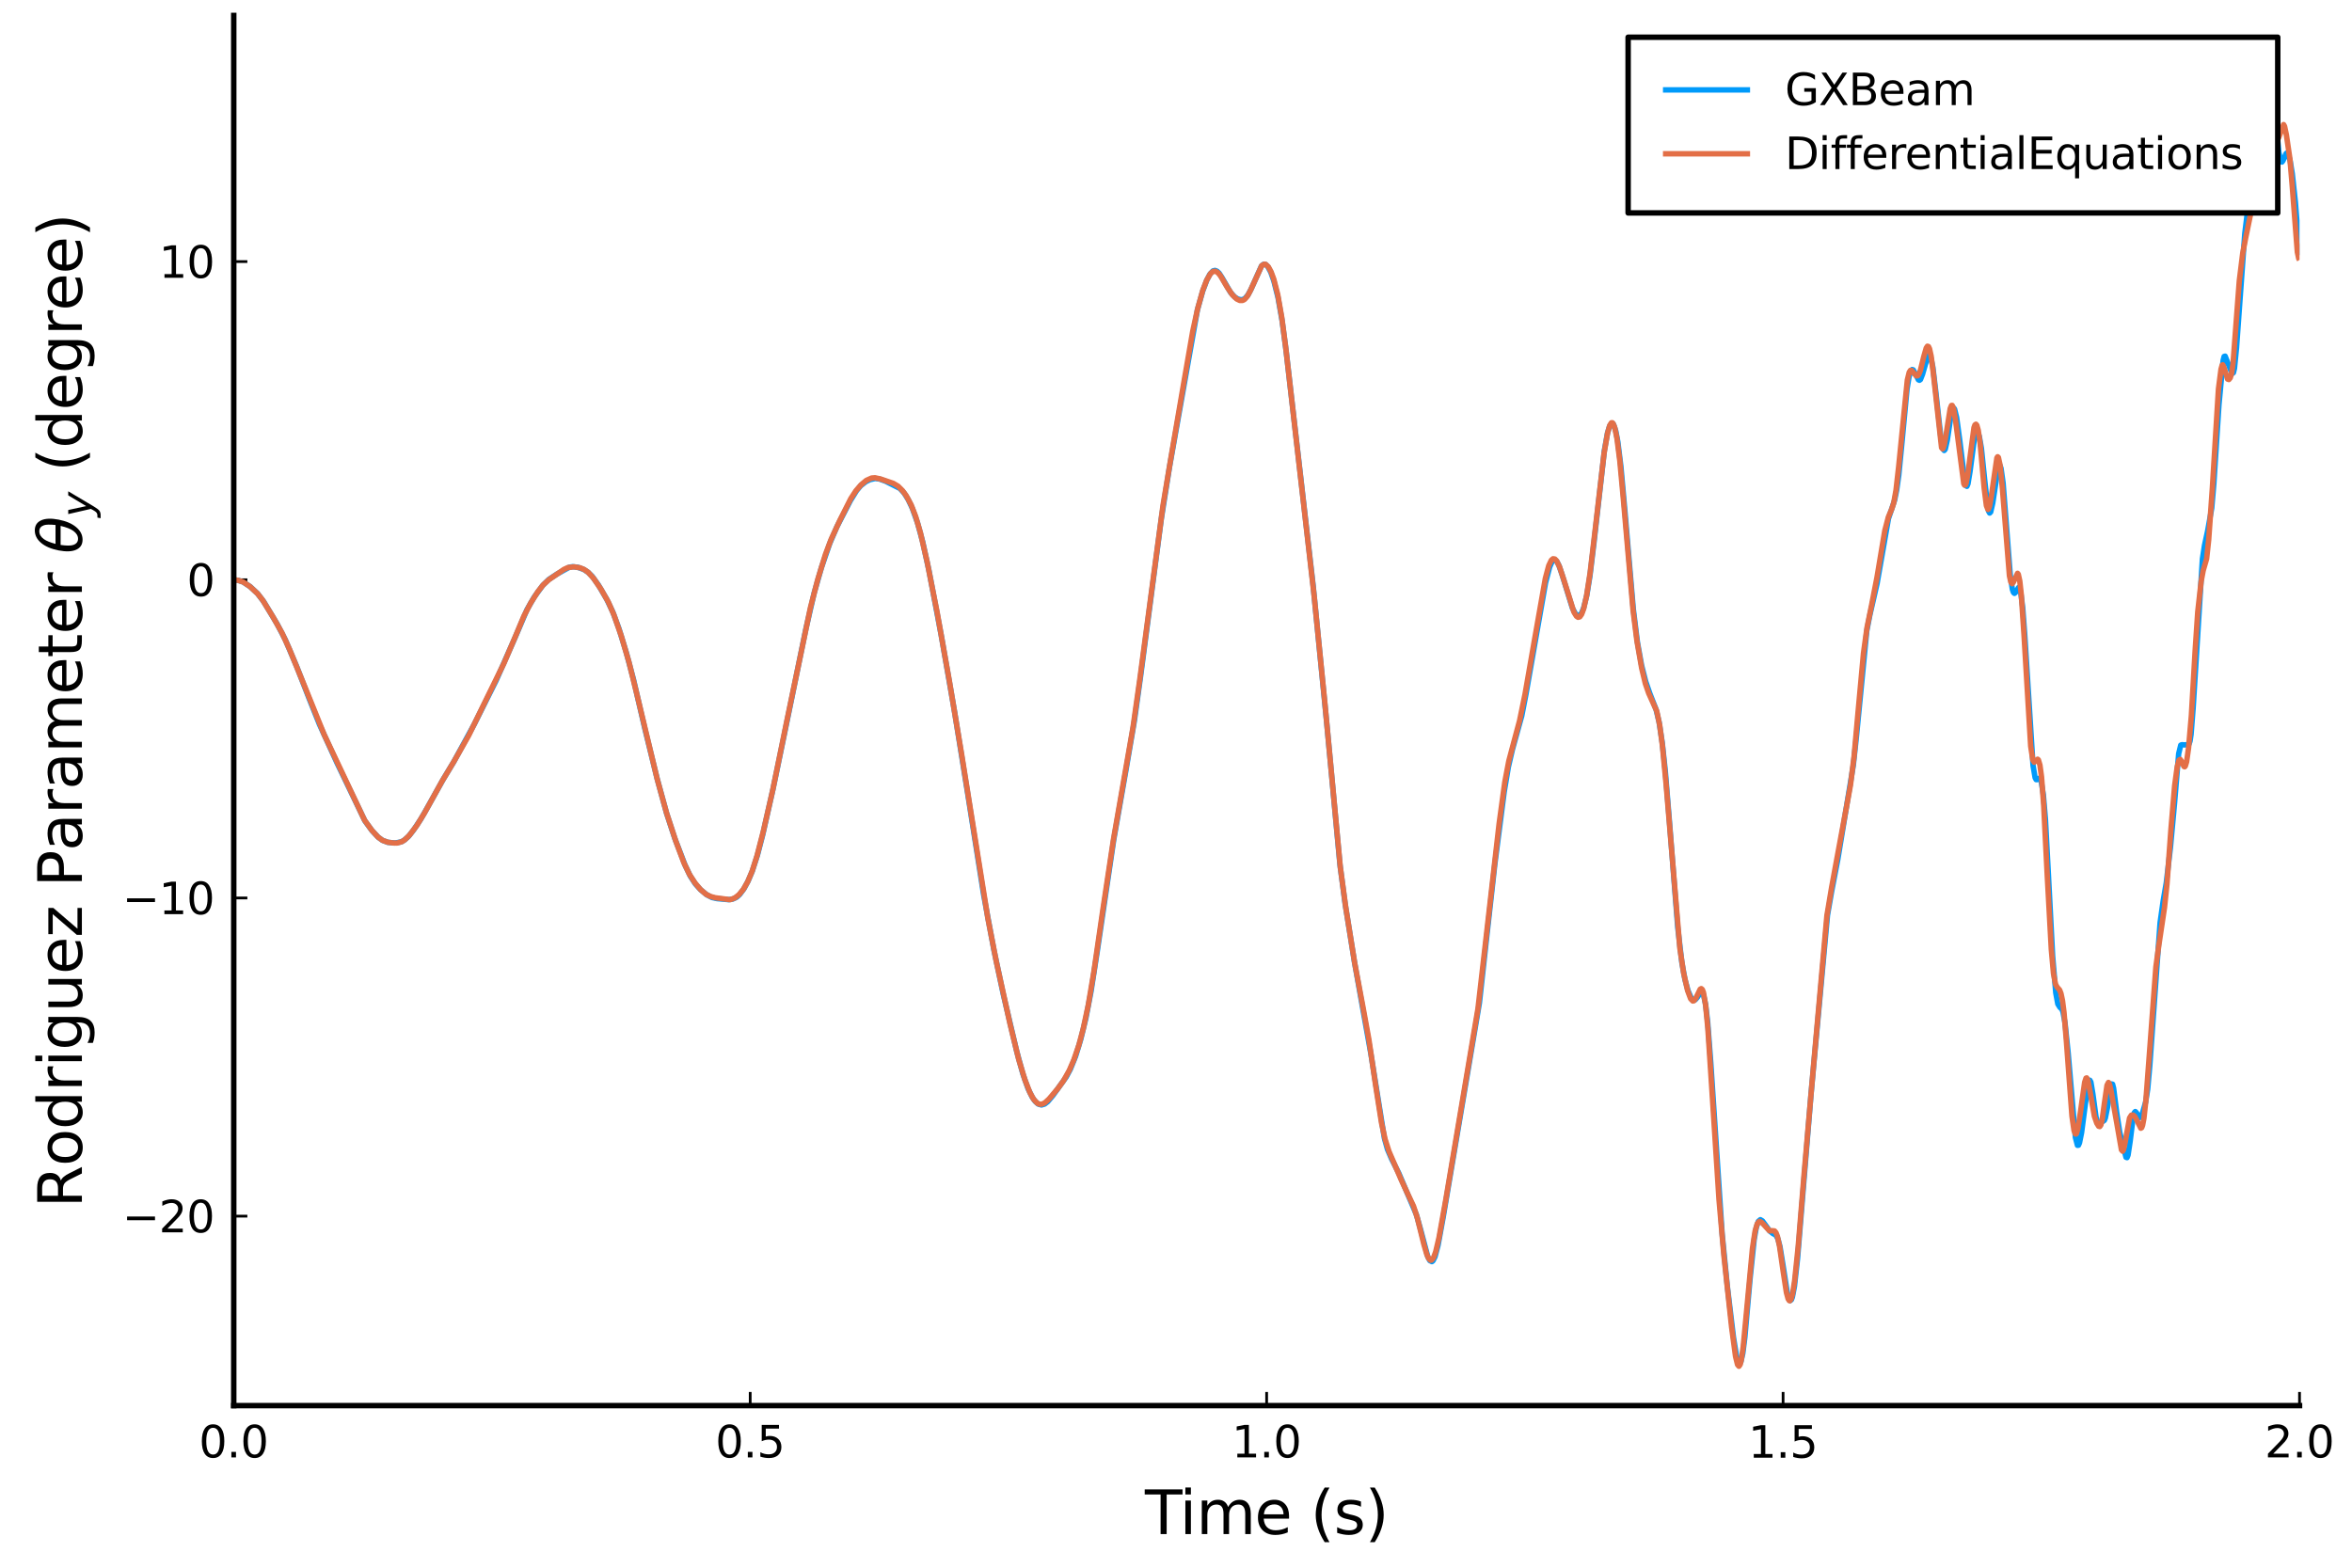 <?xml version="1.0" encoding="utf-8" standalone="no"?>
<!DOCTYPE svg PUBLIC "-//W3C//DTD SVG 1.1//EN"
  "http://www.w3.org/Graphics/SVG/1.1/DTD/svg11.dtd">
<svg height="288pt" version="1.1" viewBox="0 0 432 288" width="432pt" xmlns="http://www.w3.org/2000/svg" xmlns:xlink="http://www.w3.org/1999/xlink">
 <defs>
  <style type="text/css">*{stroke-linecap:butt;stroke-linejoin:round;}</style>
 </defs>
 <g id="figure_1">
  <g id="patch_1">
   <path d="M 0 288 
L 432 288 
L 432 0 
L 0 0 
z
" style="fill:#ffffff;"/>
  </g>
  <g id="axes_1">
   <g id="patch_2">
    <path d="M 42.934 258.225 
L 422.362 258.225 
L 422.362 2.835 
L 42.934 2.835 
z
" style="fill:#ffffff;"/>
   </g>
   <g id="line2d_1">
    <path clip-path="url(#p19e8e5fd27)" d="M 42.934 106.512 
L 43.692 106.602 
L 44.641 106.904 
L 45.969 107.786 
L 47.297 109.029 
L 48.435 110.522 
L 50.902 114.627 
L 52.419 117.554 
L 54.506 122.474 
L 56.783 128.344 
L 58.68 133.093 
L 61.905 140.17 
L 67.027 150.812 
L 68.355 152.625 
L 69.494 153.833 
L 70.252 154.371 
L 71.201 154.744 
L 72.529 154.867 
L 73.667 154.673 
L 74.236 154.357 
L 74.995 153.703 
L 75.944 152.511 
L 77.272 150.519 
L 78.41 148.532 
L 81.446 143.096 
L 83.343 139.962 
L 87.137 132.996 
L 89.224 128.817 
L 91.121 125.032 
L 94.536 117.29 
L 96.812 111.959 
L 98.14 109.659 
L 99.658 107.582 
L 100.796 106.457 
L 102.314 105.455 
L 104.591 104.198 
L 105.16 104.11 
L 106.108 104.206 
L 107.247 104.628 
L 108.006 105.131 
L 108.764 105.866 
L 109.903 107.457 
L 111.42 110.044 
L 112.559 112.434 
L 113.697 115.52 
L 115.025 119.843 
L 116.353 124.826 
L 118.44 133.85 
L 120.716 143.109 
L 122.424 149.368 
L 123.942 154.02 
L 125.839 158.961 
L 126.787 160.949 
L 127.736 162.407 
L 128.684 163.451 
L 129.823 164.387 
L 130.771 164.88 
L 131.72 165.085 
L 133.807 165.273 
L 134.566 165.174 
L 135.324 164.819 
L 135.894 164.279 
L 136.652 163.257 
L 137.411 161.84 
L 138.17 160.045 
L 139.119 157.097 
L 140.067 153.449 
L 141.964 145.038 
L 144.051 134.946 
L 148.035 115.478 
L 149.553 108.9 
L 150.881 104.247 
L 152.399 99.84 
L 153.727 96.748 
L 156.193 91.972 
L 157.331 90.132 
L 158.09 89.229 
L 159.039 88.486 
L 159.798 88.117 
L 160.746 87.906 
L 161.505 87.993 
L 162.643 88.401 
L 165.299 89.737 
L 166.058 90.569 
L 166.817 91.771 
L 167.576 93.394 
L 168.524 96.054 
L 169.473 99.538 
L 170.611 104.747 
L 172.888 116.746 
L 175.354 130.917 
L 177.82 146.298 
L 180.666 164.356 
L 182.563 174.557 
L 184.271 182.623 
L 186.737 193.114 
L 187.875 197.285 
L 188.824 199.99 
L 189.583 201.547 
L 190.152 202.354 
L 190.721 202.842 
L 191.29 202.995 
L 191.859 202.828 
L 192.428 202.4 
L 193.377 201.274 
L 195.843 197.842 
L 196.602 196.418 
L 197.551 194.066 
L 198.499 190.96 
L 199.448 187.059 
L 200.396 182.114 
L 201.535 174.771 
L 204.57 154.222 
L 206.847 141.253 
L 208.364 132.37 
L 209.503 124.192 
L 213.297 95.334 
L 214.815 85.748 
L 219.937 56.922 
L 220.886 53.526 
L 221.644 51.502 
L 222.214 50.393 
L 222.783 49.775 
L 223.162 49.676 
L 223.542 49.825 
L 223.921 50.188 
L 224.49 51.073 
L 226.008 53.708 
L 226.767 54.552 
L 227.336 54.915 
L 227.905 55.07 
L 228.284 55.02 
L 228.664 54.821 
L 229.233 54.171 
L 229.802 53.094 
L 231.699 48.856 
L 232.079 48.56 
L 232.458 48.588 
L 232.838 48.94 
L 233.407 50.005 
L 233.976 51.628 
L 234.735 54.659 
L 235.494 58.96 
L 236.252 64.673 
L 241.185 107.537 
L 243.651 132.449 
L 246.118 158.862 
L 247.066 166.041 
L 248.774 176.681 
L 250.291 185.213 
L 251.809 193.68 
L 254.275 209.099 
L 254.844 211.154 
L 255.603 212.92 
L 256.931 215.544 
L 260.156 223.147 
L 260.915 225.836 
L 262.243 230.849 
L 262.623 231.583 
L 263.002 231.771 
L 263.192 231.636 
L 263.571 230.891 
L 264.14 228.738 
L 265.089 223.521 
L 271.729 184.248 
L 272.867 173.945 
L 274.575 158.638 
L 276.282 145.466 
L 277.041 140.931 
L 277.8 137.656 
L 279.507 131.503 
L 280.266 127.593 
L 283.871 107.084 
L 284.629 104.176 
L 285.009 103.306 
L 285.388 102.875 
L 285.578 102.84 
L 285.957 103.146 
L 286.337 103.879 
L 286.906 105.537 
L 288.803 111.695 
L 289.372 112.755 
L 289.752 113.073 
L 290.131 113.044 
L 290.511 112.588 
L 290.89 111.639 
L 291.459 109.323 
L 292.028 105.815 
L 292.787 99.552 
L 294.684 82.746 
L 295.253 79.58 
L 295.633 78.304 
L 296.012 77.765 
L 296.202 77.8 
L 296.392 78.045 
L 296.771 79.167 
L 297.151 81.155 
L 297.72 85.744 
L 298.479 94.191 
L 299.996 111.905 
L 300.755 118.013 
L 301.514 122.219 
L 302.273 125.208 
L 303.032 127.406 
L 304.17 130.311 
L 304.739 132.684 
L 305.308 136.44 
L 305.877 141.727 
L 306.636 150.98 
L 308.154 170.34 
L 308.913 176.826 
L 309.482 179.947 
L 310.051 182.006 
L 310.62 183.331 
L 311 183.717 
L 311.379 183.658 
L 311.759 183.227 
L 312.328 182.369 
L 312.517 182.27 
L 312.707 182.382 
L 312.897 182.768 
L 313.276 184.536 
L 313.656 187.791 
L 314.225 195.258 
L 316.312 226.667 
L 317.26 236.261 
L 318.399 245.726 
L 318.968 249.209 
L 319.347 250.391 
L 319.537 250.503 
L 319.727 250.257 
L 320.106 248.648 
L 320.485 245.656 
L 321.434 234.978 
L 322.193 227.729 
L 322.572 225.559 
L 322.952 224.388 
L 323.331 224.069 
L 323.711 224.293 
L 324.28 225.068 
L 325.039 226.137 
L 325.608 226.593 
L 326.177 226.904 
L 326.556 227.594 
L 326.936 229.02 
L 327.505 232.51 
L 328.264 237.402 
L 328.643 238.717 
L 328.833 238.923 
L 329.023 238.782 
L 329.212 238.298 
L 329.592 236.323 
L 330.161 231.218 
L 331.299 217.324 
L 332.627 201.148 
L 335.663 168.114 
L 336.421 163.775 
L 337.56 157.864 
L 340.405 140.575 
L 340.975 135.322 
L 342.872 115.919 
L 343.441 112.99 
L 344.769 107.192 
L 346.856 95.283 
L 347.994 91.887 
L 348.373 90.008 
L 348.753 87.317 
L 349.322 81.499 
L 350.271 71.47 
L 350.65 69.179 
L 351.029 68.054 
L 351.219 67.886 
L 351.409 67.954 
L 351.788 68.63 
L 352.357 69.767 
L 352.547 69.859 
L 352.737 69.728 
L 353.116 68.77 
L 354.065 65.496 
L 354.255 65.265 
L 354.444 65.314 
L 354.634 65.673 
L 355.013 67.427 
L 355.583 72.215 
L 356.531 80.795 
L 356.911 82.523 
L 357.1 82.76 
L 357.29 82.536 
L 357.669 80.843 
L 358.428 75.795 
L 358.618 75.134 
L 358.808 74.915 
L 358.997 75.13 
L 359.377 76.678 
L 359.946 80.838 
L 360.895 88.536 
L 361.084 89.226 
L 361.274 89.344 
L 361.464 88.889 
L 361.843 86.605 
L 362.602 80.887 
L 362.981 79.56 
L 363.171 79.435 
L 363.361 79.644 
L 363.551 80.195 
L 363.93 82.354 
L 364.499 87.858 
L 365.068 93.042 
L 365.258 93.92 
L 365.448 94.252 
L 365.637 94.059 
L 366.017 92.417 
L 366.965 86.179 
L 367.155 85.609 
L 367.345 85.533 
L 367.535 86.03 
L 367.914 88.734 
L 368.483 96.014 
L 369.242 105.784 
L 369.621 108.267 
L 369.811 108.835 
L 370.001 109.01 
L 370.191 108.858 
L 370.76 107.922 
L 370.949 108.075 
L 371.139 108.709 
L 371.519 111.637 
L 371.898 116.692 
L 373.416 140.629 
L 373.795 142.867 
L 373.985 143.224 
L 374.175 143.226 
L 374.554 142.964 
L 374.744 143.122 
L 374.933 143.654 
L 375.313 146.051 
L 375.692 150.534 
L 376.261 161.17 
L 377.02 175.685 
L 377.589 182.392 
L 377.969 184.452 
L 378.348 185.057 
L 378.728 185.412 
L 378.917 185.914 
L 379.297 187.971 
L 379.866 193.422 
L 381.194 208.949 
L 381.573 210.406 
L 381.763 210.388 
L 381.953 209.94 
L 382.332 208.07 
L 383.091 202.312 
L 383.66 198.742 
L 383.85 198.448 
L 384.04 198.785 
L 384.419 201.06 
L 384.988 205.241 
L 385.368 206.396 
L 385.557 206.463 
L 386.506 205.831 
L 386.696 205.397 
L 387.075 203.522 
L 387.644 199.735 
L 387.834 199.131 
L 388.024 199.179 
L 388.213 199.909 
L 388.783 204.407 
L 389.352 208.077 
L 390.49 212.607 
L 390.68 212.67 
L 390.869 212.195 
L 391.249 209.679 
L 391.818 205.13 
L 392.008 204.409 
L 392.197 204.204 
L 392.387 204.388 
L 392.956 205.32 
L 393.146 205.266 
L 393.525 204.458 
L 394.095 202.475 
L 394.474 200.108 
L 394.853 195.863 
L 396.751 169.506 
L 397.32 165.487 
L 397.889 162.175 
L 398.648 155.739 
L 399.407 147.527 
L 400.165 138.457 
L 400.545 136.893 
L 400.735 136.81 
L 401.304 136.848 
L 401.683 136.796 
L 401.873 136.822 
L 402.063 136.699 
L 402.252 136.153 
L 402.442 134.903 
L 402.821 130.061 
L 404.529 102.666 
L 404.908 100.207 
L 405.477 97.574 
L 406.236 93.346 
L 406.616 88.946 
L 407.564 74.364 
L 408.323 66.232 
L 408.513 65.488 
L 408.703 65.431 
L 409.082 66.384 
L 409.841 68.34 
L 410.031 68.607 
L 410.22 68.468 
L 410.41 67.691 
L 410.789 63.894 
L 412.307 42.911 
L 412.876 38.266 
L 413.256 36.754 
L 413.825 35.455 
L 414.204 33.269 
L 414.963 25.004 
L 416.291 10.556 
L 416.481 10.063 
L 416.671 10.431 
L 417.05 13.048 
L 417.999 22.248 
L 418.568 27.951 
L 418.947 29.66 
L 419.137 29.769 
L 419.327 29.518 
L 419.896 28.201 
L 420.085 28.086 
L 420.275 28.288 
L 420.655 29.614 
L 421.034 31.929 
L 421.603 37.173 
L 422.362 46.879 
L 422.362 46.879 
" style="fill:none;stroke:#009afa;"/>
   </g>
   <g id="matplotlib.axis_1">
    <g id="xtick_1">
     <g id="line2d_2">
      <defs>
       <path d="M 0 0 
L 0 -2.5 
" id="m82df36dc46" style="stroke:#000000;stroke-width:0.5;"/>
      </defs>
      <g>
       <use style="stroke:#000000;stroke-width:0.5;" x="42.934" xlink:href="#m82df36dc46" y="258.225"/>
      </g>
     </g>
     <g id="text_1">
      <!-- $0.0$ -->
      <g transform="translate(36.534 267.804)scale(0.08 -0.08)">
       <defs>
        <path d="M 2034 4250 
Q 1547 4250 1301 3770 
Q 1056 3291 1056 2328 
Q 1056 1369 1301 889 
Q 1547 409 2034 409 
Q 2525 409 2770 889 
Q 3016 1369 3016 2328 
Q 3016 3291 2770 3770 
Q 2525 4250 2034 4250 
z
M 2034 4750 
Q 2819 4750 3233 4129 
Q 3647 3509 3647 2328 
Q 3647 1150 3233 529 
Q 2819 -91 2034 -91 
Q 1250 -91 836 529 
Q 422 1150 422 2328 
Q 422 3509 836 4129 
Q 1250 4750 2034 4750 
z
" id="DejaVuSans-30" transform="scale(0.016)"/>
        <path d="M 684 794 
L 1344 794 
L 1344 0 
L 684 0 
L 684 794 
z
" id="DejaVuSans-2e" transform="scale(0.016)"/>
       </defs>
       <use transform="translate(0 0.781)" xlink:href="#DejaVuSans-30"/>
       <use transform="translate(63.623 0.781)" xlink:href="#DejaVuSans-2e"/>
       <use transform="translate(95.41 0.781)" xlink:href="#DejaVuSans-30"/>
      </g>
     </g>
    </g>
    <g id="xtick_2">
     <g id="line2d_3">
      <g>
       <use style="stroke:#000000;stroke-width:0.5;" x="137.791" xlink:href="#m82df36dc46" y="258.225"/>
      </g>
     </g>
     <g id="text_2">
      <!-- $0.5$ -->
      <g transform="translate(131.391 267.804)scale(0.08 -0.08)">
       <defs>
        <path d="M 691 4666 
L 3169 4666 
L 3169 4134 
L 1269 4134 
L 1269 2991 
Q 1406 3038 1543 3061 
Q 1681 3084 1819 3084 
Q 2600 3084 3056 2656 
Q 3513 2228 3513 1497 
Q 3513 744 3044 326 
Q 2575 -91 1722 -91 
Q 1428 -91 1123 -41 
Q 819 9 494 109 
L 494 744 
Q 775 591 1075 516 
Q 1375 441 1709 441 
Q 2250 441 2565 725 
Q 2881 1009 2881 1497 
Q 2881 1984 2565 2268 
Q 2250 2553 1709 2553 
Q 1456 2553 1204 2497 
Q 953 2441 691 2322 
L 691 4666 
z
" id="DejaVuSans-35" transform="scale(0.016)"/>
       </defs>
       <use transform="translate(0 0.781)" xlink:href="#DejaVuSans-30"/>
       <use transform="translate(63.623 0.781)" xlink:href="#DejaVuSans-2e"/>
       <use transform="translate(95.41 0.781)" xlink:href="#DejaVuSans-35"/>
      </g>
     </g>
    </g>
    <g id="xtick_3">
     <g id="line2d_4">
      <g>
       <use style="stroke:#000000;stroke-width:0.5;" x="232.648" xlink:href="#m82df36dc46" y="258.225"/>
      </g>
     </g>
     <g id="text_3">
      <!-- $1.0$ -->
      <g transform="translate(226.248 267.804)scale(0.08 -0.08)">
       <defs>
        <path d="M 794 531 
L 1825 531 
L 1825 4091 
L 703 3866 
L 703 4441 
L 1819 4666 
L 2450 4666 
L 2450 531 
L 3481 531 
L 3481 0 
L 794 0 
L 794 531 
z
" id="DejaVuSans-31" transform="scale(0.016)"/>
       </defs>
       <use transform="translate(0 0.781)" xlink:href="#DejaVuSans-31"/>
       <use transform="translate(63.623 0.781)" xlink:href="#DejaVuSans-2e"/>
       <use transform="translate(95.41 0.781)" xlink:href="#DejaVuSans-30"/>
      </g>
     </g>
    </g>
    <g id="xtick_4">
     <g id="line2d_5">
      <g>
       <use style="stroke:#000000;stroke-width:0.5;" x="327.505" xlink:href="#m82df36dc46" y="258.225"/>
      </g>
     </g>
     <g id="text_4">
      <!-- $1.5$ -->
      <g transform="translate(321.105 267.804)scale(0.08 -0.08)">
       <use transform="translate(0 0.094)" xlink:href="#DejaVuSans-31"/>
       <use transform="translate(63.623 0.094)" xlink:href="#DejaVuSans-2e"/>
       <use transform="translate(95.41 0.094)" xlink:href="#DejaVuSans-35"/>
      </g>
     </g>
    </g>
    <g id="xtick_5">
     <g id="line2d_6">
      <g>
       <use style="stroke:#000000;stroke-width:0.5;" x="422.362" xlink:href="#m82df36dc46" y="258.225"/>
      </g>
     </g>
     <g id="text_5">
      <!-- $2.0$ -->
      <g transform="translate(415.962 267.804)scale(0.08 -0.08)">
       <defs>
        <path d="M 1228 531 
L 3431 531 
L 3431 0 
L 469 0 
L 469 531 
Q 828 903 1448 1529 
Q 2069 2156 2228 2338 
Q 2531 2678 2651 2914 
Q 2772 3150 2772 3378 
Q 2772 3750 2511 3984 
Q 2250 4219 1831 4219 
Q 1534 4219 1204 4116 
Q 875 4013 500 3803 
L 500 4441 
Q 881 4594 1212 4672 
Q 1544 4750 1819 4750 
Q 2544 4750 2975 4387 
Q 3406 4025 3406 3419 
Q 3406 3131 3298 2873 
Q 3191 2616 2906 2266 
Q 2828 2175 2409 1742 
Q 1991 1309 1228 531 
z
" id="DejaVuSans-32" transform="scale(0.016)"/>
       </defs>
       <use transform="translate(0 0.781)" xlink:href="#DejaVuSans-32"/>
       <use transform="translate(63.623 0.781)" xlink:href="#DejaVuSans-2e"/>
       <use transform="translate(95.41 0.781)" xlink:href="#DejaVuSans-30"/>
      </g>
     </g>
    </g>
    <g id="text_6">
     <!-- Time (s) -->
     <g transform="translate(210.286 281.826)scale(0.11 -0.11)">
      <defs>
       <path d="M -19 4666 
L 3928 4666 
L 3928 4134 
L 2272 4134 
L 2272 0 
L 1638 0 
L 1638 4134 
L -19 4134 
L -19 4666 
z
" id="DejaVuSans-54" transform="scale(0.016)"/>
       <path d="M 603 3500 
L 1178 3500 
L 1178 0 
L 603 0 
L 603 3500 
z
M 603 4863 
L 1178 4863 
L 1178 4134 
L 603 4134 
L 603 4863 
z
" id="DejaVuSans-69" transform="scale(0.016)"/>
       <path d="M 3328 2828 
Q 3544 3216 3844 3400 
Q 4144 3584 4550 3584 
Q 5097 3584 5394 3201 
Q 5691 2819 5691 2113 
L 5691 0 
L 5113 0 
L 5113 2094 
Q 5113 2597 4934 2840 
Q 4756 3084 4391 3084 
Q 3944 3084 3684 2787 
Q 3425 2491 3425 1978 
L 3425 0 
L 2847 0 
L 2847 2094 
Q 2847 2600 2669 2842 
Q 2491 3084 2119 3084 
Q 1678 3084 1418 2786 
Q 1159 2488 1159 1978 
L 1159 0 
L 581 0 
L 581 3500 
L 1159 3500 
L 1159 2956 
Q 1356 3278 1631 3431 
Q 1906 3584 2284 3584 
Q 2666 3584 2933 3390 
Q 3200 3197 3328 2828 
z
" id="DejaVuSans-6d" transform="scale(0.016)"/>
       <path d="M 3597 1894 
L 3597 1613 
L 953 1613 
Q 991 1019 1311 708 
Q 1631 397 2203 397 
Q 2534 397 2845 478 
Q 3156 559 3463 722 
L 3463 178 
Q 3153 47 2828 -22 
Q 2503 -91 2169 -91 
Q 1331 -91 842 396 
Q 353 884 353 1716 
Q 353 2575 817 3079 
Q 1281 3584 2069 3584 
Q 2775 3584 3186 3129 
Q 3597 2675 3597 1894 
z
M 3022 2063 
Q 3016 2534 2758 2815 
Q 2500 3097 2075 3097 
Q 1594 3097 1305 2825 
Q 1016 2553 972 2059 
L 3022 2063 
z
" id="DejaVuSans-65" transform="scale(0.016)"/>
       <path id="DejaVuSans-20" transform="scale(0.016)"/>
       <path d="M 1984 4856 
Q 1566 4138 1362 3434 
Q 1159 2731 1159 2009 
Q 1159 1288 1364 580 
Q 1569 -128 1984 -844 
L 1484 -844 
Q 1016 -109 783 600 
Q 550 1309 550 2009 
Q 550 2706 781 3412 
Q 1013 4119 1484 4856 
L 1984 4856 
z
" id="DejaVuSans-28" transform="scale(0.016)"/>
       <path d="M 2834 3397 
L 2834 2853 
Q 2591 2978 2328 3040 
Q 2066 3103 1784 3103 
Q 1356 3103 1142 2972 
Q 928 2841 928 2578 
Q 928 2378 1081 2264 
Q 1234 2150 1697 2047 
L 1894 2003 
Q 2506 1872 2764 1633 
Q 3022 1394 3022 966 
Q 3022 478 2636 193 
Q 2250 -91 1575 -91 
Q 1294 -91 989 -36 
Q 684 19 347 128 
L 347 722 
Q 666 556 975 473 
Q 1284 391 1588 391 
Q 1994 391 2212 530 
Q 2431 669 2431 922 
Q 2431 1156 2273 1281 
Q 2116 1406 1581 1522 
L 1381 1569 
Q 847 1681 609 1914 
Q 372 2147 372 2553 
Q 372 3047 722 3315 
Q 1072 3584 1716 3584 
Q 2034 3584 2315 3537 
Q 2597 3491 2834 3397 
z
" id="DejaVuSans-73" transform="scale(0.016)"/>
       <path d="M 513 4856 
L 1013 4856 
Q 1481 4119 1714 3412 
Q 1947 2706 1947 2009 
Q 1947 1309 1714 600 
Q 1481 -109 1013 -844 
L 513 -844 
Q 928 -128 1133 580 
Q 1338 1288 1338 2009 
Q 1338 2731 1133 3434 
Q 928 4138 513 4856 
z
" id="DejaVuSans-29" transform="scale(0.016)"/>
      </defs>
      <use xlink:href="#DejaVuSans-54"/>
      <use x="57.959" xlink:href="#DejaVuSans-69"/>
      <use x="85.742" xlink:href="#DejaVuSans-6d"/>
      <use x="183.154" xlink:href="#DejaVuSans-65"/>
      <use x="244.678" xlink:href="#DejaVuSans-20"/>
      <use x="276.465" xlink:href="#DejaVuSans-28"/>
      <use x="315.479" xlink:href="#DejaVuSans-73"/>
      <use x="367.578" xlink:href="#DejaVuSans-29"/>
     </g>
    </g>
   </g>
   <g id="matplotlib.axis_2">
    <g id="ytick_1">
     <g id="line2d_7">
      <defs>
       <path d="M 0 0 
L 2.5 0 
" id="md337dec96b" style="stroke:#000000;stroke-width:0.5;"/>
      </defs>
      <g>
       <use style="stroke:#000000;stroke-width:0.5;" x="42.934" xlink:href="#md337dec96b" y="223.418"/>
      </g>
     </g>
     <g id="text_7">
      <!-- $-20$ -->
      <g transform="translate(22.474 226.458)scale(0.08 -0.08)">
       <defs>
        <path d="M 678 2272 
L 4684 2272 
L 4684 1741 
L 678 1741 
L 678 2272 
z
" id="DejaVuSans-2212" transform="scale(0.016)"/>
       </defs>
       <use transform="translate(0 0.781)" xlink:href="#DejaVuSans-2212"/>
       <use transform="translate(83.789 0.781)" xlink:href="#DejaVuSans-32"/>
       <use transform="translate(147.412 0.781)" xlink:href="#DejaVuSans-30"/>
      </g>
     </g>
    </g>
    <g id="ytick_2">
     <g id="line2d_8">
      <g>
       <use style="stroke:#000000;stroke-width:0.5;" x="42.934" xlink:href="#md337dec96b" y="164.965"/>
      </g>
     </g>
     <g id="text_8">
      <!-- $-10$ -->
      <g transform="translate(22.474 168.005)scale(0.08 -0.08)">
       <use transform="translate(0 0.781)" xlink:href="#DejaVuSans-2212"/>
       <use transform="translate(83.789 0.781)" xlink:href="#DejaVuSans-31"/>
       <use transform="translate(147.412 0.781)" xlink:href="#DejaVuSans-30"/>
      </g>
     </g>
    </g>
    <g id="ytick_3">
     <g id="line2d_9">
      <g>
       <use style="stroke:#000000;stroke-width:0.5;" x="42.934" xlink:href="#md337dec96b" y="106.512"/>
      </g>
     </g>
     <g id="text_9">
      <!-- $0$ -->
      <g transform="translate(34.314 109.552)scale(0.08 -0.08)">
       <use transform="translate(0 0.781)" xlink:href="#DejaVuSans-30"/>
      </g>
     </g>
    </g>
    <g id="ytick_4">
     <g id="line2d_10">
      <g>
       <use style="stroke:#000000;stroke-width:0.5;" x="42.934" xlink:href="#md337dec96b" y="48.059"/>
      </g>
     </g>
     <g id="text_10">
      <!-- $10$ -->
      <g transform="translate(29.194 51.099)scale(0.08 -0.08)">
       <use transform="translate(0 0.781)" xlink:href="#DejaVuSans-31"/>
       <use transform="translate(63.623 0.781)" xlink:href="#DejaVuSans-30"/>
      </g>
     </g>
    </g>
    <g id="text_11">
     <!-- Rodriguez Parameter $\theta_y$ (degree) -->
     <g transform="translate(15.064 221.885)rotate(-90)scale(0.11 -0.11)">
      <defs>
       <path d="M 2841 2188 
Q 3044 2119 3236 1894 
Q 3428 1669 3622 1275 
L 4263 0 
L 3584 0 
L 2988 1197 
Q 2756 1666 2539 1819 
Q 2322 1972 1947 1972 
L 1259 1972 
L 1259 0 
L 628 0 
L 628 4666 
L 2053 4666 
Q 2853 4666 3247 4331 
Q 3641 3997 3641 3322 
Q 3641 2881 3436 2590 
Q 3231 2300 2841 2188 
z
M 1259 4147 
L 1259 2491 
L 2053 2491 
Q 2509 2491 2742 2702 
Q 2975 2913 2975 3322 
Q 2975 3731 2742 3939 
Q 2509 4147 2053 4147 
L 1259 4147 
z
" id="DejaVuSans-52" transform="scale(0.016)"/>
       <path d="M 1959 3097 
Q 1497 3097 1228 2736 
Q 959 2375 959 1747 
Q 959 1119 1226 758 
Q 1494 397 1959 397 
Q 2419 397 2687 759 
Q 2956 1122 2956 1747 
Q 2956 2369 2687 2733 
Q 2419 3097 1959 3097 
z
M 1959 3584 
Q 2709 3584 3137 3096 
Q 3566 2609 3566 1747 
Q 3566 888 3137 398 
Q 2709 -91 1959 -91 
Q 1206 -91 779 398 
Q 353 888 353 1747 
Q 353 2609 779 3096 
Q 1206 3584 1959 3584 
z
" id="DejaVuSans-6f" transform="scale(0.016)"/>
       <path d="M 2906 2969 
L 2906 4863 
L 3481 4863 
L 3481 0 
L 2906 0 
L 2906 525 
Q 2725 213 2448 61 
Q 2172 -91 1784 -91 
Q 1150 -91 751 415 
Q 353 922 353 1747 
Q 353 2572 751 3078 
Q 1150 3584 1784 3584 
Q 2172 3584 2448 3432 
Q 2725 3281 2906 2969 
z
M 947 1747 
Q 947 1113 1208 752 
Q 1469 391 1925 391 
Q 2381 391 2643 752 
Q 2906 1113 2906 1747 
Q 2906 2381 2643 2742 
Q 2381 3103 1925 3103 
Q 1469 3103 1208 2742 
Q 947 2381 947 1747 
z
" id="DejaVuSans-64" transform="scale(0.016)"/>
       <path d="M 2631 2963 
Q 2534 3019 2420 3045 
Q 2306 3072 2169 3072 
Q 1681 3072 1420 2755 
Q 1159 2438 1159 1844 
L 1159 0 
L 581 0 
L 581 3500 
L 1159 3500 
L 1159 2956 
Q 1341 3275 1631 3429 
Q 1922 3584 2338 3584 
Q 2397 3584 2469 3576 
Q 2541 3569 2628 3553 
L 2631 2963 
z
" id="DejaVuSans-72" transform="scale(0.016)"/>
       <path d="M 2906 1791 
Q 2906 2416 2648 2759 
Q 2391 3103 1925 3103 
Q 1463 3103 1205 2759 
Q 947 2416 947 1791 
Q 947 1169 1205 825 
Q 1463 481 1925 481 
Q 2391 481 2648 825 
Q 2906 1169 2906 1791 
z
M 3481 434 
Q 3481 -459 3084 -895 
Q 2688 -1331 1869 -1331 
Q 1566 -1331 1297 -1286 
Q 1028 -1241 775 -1147 
L 775 -588 
Q 1028 -725 1275 -790 
Q 1522 -856 1778 -856 
Q 2344 -856 2625 -561 
Q 2906 -266 2906 331 
L 2906 616 
Q 2728 306 2450 153 
Q 2172 0 1784 0 
Q 1141 0 747 490 
Q 353 981 353 1791 
Q 353 2603 747 3093 
Q 1141 3584 1784 3584 
Q 2172 3584 2450 3431 
Q 2728 3278 2906 2969 
L 2906 3500 
L 3481 3500 
L 3481 434 
z
" id="DejaVuSans-67" transform="scale(0.016)"/>
       <path d="M 544 1381 
L 544 3500 
L 1119 3500 
L 1119 1403 
Q 1119 906 1312 657 
Q 1506 409 1894 409 
Q 2359 409 2629 706 
Q 2900 1003 2900 1516 
L 2900 3500 
L 3475 3500 
L 3475 0 
L 2900 0 
L 2900 538 
Q 2691 219 2414 64 
Q 2138 -91 1772 -91 
Q 1169 -91 856 284 
Q 544 659 544 1381 
z
M 1991 3584 
L 1991 3584 
z
" id="DejaVuSans-75" transform="scale(0.016)"/>
       <path d="M 353 3500 
L 3084 3500 
L 3084 2975 
L 922 459 
L 3084 459 
L 3084 0 
L 275 0 
L 275 525 
L 2438 3041 
L 353 3041 
L 353 3500 
z
" id="DejaVuSans-7a" transform="scale(0.016)"/>
       <path d="M 1259 4147 
L 1259 2394 
L 2053 2394 
Q 2494 2394 2734 2622 
Q 2975 2850 2975 3272 
Q 2975 3691 2734 3919 
Q 2494 4147 2053 4147 
L 1259 4147 
z
M 628 4666 
L 2053 4666 
Q 2838 4666 3239 4311 
Q 3641 3956 3641 3272 
Q 3641 2581 3239 2228 
Q 2838 1875 2053 1875 
L 1259 1875 
L 1259 0 
L 628 0 
L 628 4666 
z
" id="DejaVuSans-50" transform="scale(0.016)"/>
       <path d="M 2194 1759 
Q 1497 1759 1228 1600 
Q 959 1441 959 1056 
Q 959 750 1161 570 
Q 1363 391 1709 391 
Q 2188 391 2477 730 
Q 2766 1069 2766 1631 
L 2766 1759 
L 2194 1759 
z
M 3341 1997 
L 3341 0 
L 2766 0 
L 2766 531 
Q 2569 213 2275 61 
Q 1981 -91 1556 -91 
Q 1019 -91 701 211 
Q 384 513 384 1019 
Q 384 1609 779 1909 
Q 1175 2209 1959 2209 
L 2766 2209 
L 2766 2266 
Q 2766 2663 2505 2880 
Q 2244 3097 1772 3097 
Q 1472 3097 1187 3025 
Q 903 2953 641 2809 
L 641 3341 
Q 956 3463 1253 3523 
Q 1550 3584 1831 3584 
Q 2591 3584 2966 3190 
Q 3341 2797 3341 1997 
z
" id="DejaVuSans-61" transform="scale(0.016)"/>
       <path d="M 1172 4494 
L 1172 3500 
L 2356 3500 
L 2356 3053 
L 1172 3053 
L 1172 1153 
Q 1172 725 1289 603 
Q 1406 481 1766 481 
L 2356 481 
L 2356 0 
L 1766 0 
Q 1100 0 847 248 
Q 594 497 594 1153 
L 594 3053 
L 172 3053 
L 172 3500 
L 594 3500 
L 594 4494 
L 1172 4494 
z
" id="DejaVuSans-74" transform="scale(0.016)"/>
       <path d="M 2913 2219 
L 925 2219 
Q 791 1284 928 888 
Q 1100 400 1566 400 
Q 2034 400 2391 891 
Q 2703 1322 2913 2219 
z
M 3009 2750 
Q 3094 3638 2984 3950 
Q 2813 4444 2353 4444 
Q 1875 4444 1525 3956 
Q 1250 3563 1034 2750 
L 3009 2750 
z
M 2444 4913 
Q 3194 4913 3494 4250 
Q 3794 3591 3566 2422 
Q 3341 1256 2781 594 
Q 2225 -72 1475 -72 
Q 722 -72 425 594 
Q 128 1256 353 2422 
Q 581 3591 1134 4250 
Q 1691 4913 2444 4913 
z
" id="DejaVuSans-Oblique-3b8" transform="scale(0.016)"/>
       <path d="M 1588 -325 
Q 1188 -997 936 -1164 
Q 684 -1331 294 -1331 
L -159 -1331 
L -63 -850 
L 269 -850 
Q 509 -850 678 -719 
Q 847 -588 1056 -206 
L 1234 128 
L 459 3500 
L 1069 3500 
L 1650 819 
L 3256 3500 
L 3859 3500 
L 1588 -325 
z
" id="DejaVuSans-Oblique-79" transform="scale(0.016)"/>
      </defs>
      <use transform="translate(0 0.234)" xlink:href="#DejaVuSans-52"/>
      <use transform="translate(69.482 0.234)" xlink:href="#DejaVuSans-6f"/>
      <use transform="translate(130.664 0.234)" xlink:href="#DejaVuSans-64"/>
      <use transform="translate(194.141 0.234)" xlink:href="#DejaVuSans-72"/>
      <use transform="translate(235.254 0.234)" xlink:href="#DejaVuSans-69"/>
      <use transform="translate(263.037 0.234)" xlink:href="#DejaVuSans-67"/>
      <use transform="translate(326.514 0.234)" xlink:href="#DejaVuSans-75"/>
      <use transform="translate(389.893 0.234)" xlink:href="#DejaVuSans-65"/>
      <use transform="translate(451.416 0.234)" xlink:href="#DejaVuSans-7a"/>
      <use transform="translate(503.906 0.234)" xlink:href="#DejaVuSans-20"/>
      <use transform="translate(535.693 0.234)" xlink:href="#DejaVuSans-50"/>
      <use transform="translate(595.996 0.234)" xlink:href="#DejaVuSans-61"/>
      <use transform="translate(657.275 0.234)" xlink:href="#DejaVuSans-72"/>
      <use transform="translate(698.389 0.234)" xlink:href="#DejaVuSans-61"/>
      <use transform="translate(759.668 0.234)" xlink:href="#DejaVuSans-6d"/>
      <use transform="translate(857.08 0.234)" xlink:href="#DejaVuSans-65"/>
      <use transform="translate(918.604 0.234)" xlink:href="#DejaVuSans-74"/>
      <use transform="translate(957.812 0.234)" xlink:href="#DejaVuSans-65"/>
      <use transform="translate(1019.336 0.234)" xlink:href="#DejaVuSans-72"/>
      <use transform="translate(1060.449 0.234)" xlink:href="#DejaVuSans-20"/>
      <use transform="translate(1092.236 0.234)" xlink:href="#DejaVuSans-Oblique-3b8"/>
      <use transform="translate(1153.418 -16.172)scale(0.7)" xlink:href="#DejaVuSans-Oblique-79"/>
      <use transform="translate(1197.578 0.234)" xlink:href="#DejaVuSans-20"/>
      <use transform="translate(1229.365 0.234)" xlink:href="#DejaVuSans-28"/>
      <use transform="translate(1268.379 0.234)" xlink:href="#DejaVuSans-64"/>
      <use transform="translate(1331.855 0.234)" xlink:href="#DejaVuSans-65"/>
      <use transform="translate(1393.379 0.234)" xlink:href="#DejaVuSans-67"/>
      <use transform="translate(1456.855 0.234)" xlink:href="#DejaVuSans-72"/>
      <use transform="translate(1497.969 0.234)" xlink:href="#DejaVuSans-65"/>
      <use transform="translate(1559.492 0.234)" xlink:href="#DejaVuSans-65"/>
      <use transform="translate(1621.016 0.234)" xlink:href="#DejaVuSans-29"/>
     </g>
    </g>
   </g>
   <g id="line2d_11">
    <path clip-path="url(#p19e8e5fd27)" d="M 42.934 106.512 
L 43.748 106.616 
L 44.664 106.924 
L 45.893 107.736 
L 47.333 109.081 
L 48.24 110.248 
L 50.105 113.276 
L 51.825 116.33 
L 53.193 119.328 
L 55.528 125.034 
L 59.541 134.961 
L 66.947 150.654 
L 68.234 152.461 
L 69.408 153.758 
L 70.259 154.386 
L 71.249 154.734 
L 72.257 154.859 
L 72.951 154.866 
L 73.835 154.613 
L 74.389 154.241 
L 75.236 153.412 
L 76.56 151.643 
L 77.929 149.417 
L 81.169 143.565 
L 83.372 139.897 
L 86.092 135.098 
L 92.559 121.853 
L 94.699 116.841 
L 96.232 113.165 
L 97.478 110.768 
L 98.776 108.713 
L 99.787 107.429 
L 100.825 106.484 
L 103.581 104.604 
L 104.325 104.263 
L 105.44 104.135 
L 106.556 104.316 
L 107.3 104.631 
L 108.044 105.148 
L 109.037 106.261 
L 110.379 108.228 
L 111.738 110.617 
L 112.77 112.984 
L 114.103 116.805 
L 115.526 121.645 
L 116.964 127.484 
L 120.706 143.109 
L 122.432 149.368 
L 124.12 154.508 
L 125.626 158.532 
L 126.633 160.633 
L 127.64 162.195 
L 128.651 163.404 
L 129.676 164.284 
L 130.473 164.683 
L 131.345 164.923 
L 134.102 165.284 
L 134.959 164.972 
L 135.718 164.377 
L 136.511 163.416 
L 137.325 161.997 
L 138.162 160.011 
L 139.03 157.272 
L 140.206 152.707 
L 141.939 145.111 
L 144.616 131.987 
L 148.851 111.649 
L 150.194 106.471 
L 151.611 101.853 
L 152.651 99.09 
L 154.243 95.631 
L 156.274 91.594 
L 157.206 90.165 
L 158.158 89.064 
L 159.12 88.254 
L 160.086 87.821 
L 160.695 87.77 
L 161.715 87.991 
L 164.073 88.797 
L 164.958 89.325 
L 165.783 90.155 
L 166.464 91.091 
L 167.366 92.777 
L 168.183 94.895 
L 169.066 97.911 
L 170.288 103.21 
L 172.13 112.523 
L 174.382 125.165 
L 176.634 138.63 
L 181.437 168.663 
L 182.989 176.616 
L 185.501 188.032 
L 187.103 194.593 
L 188.247 198.367 
L 189.162 200.706 
L 189.849 201.954 
L 190.536 202.689 
L 190.994 202.869 
L 191.458 202.826 
L 191.938 202.575 
L 192.678 201.894 
L 194.268 200.019 
L 195.32 198.568 
L 196.385 196.673 
L 197.221 194.747 
L 198.151 192.026 
L 198.966 188.979 
L 199.874 184.703 
L 200.906 178.59 
L 202.556 167.202 
L 204.499 154.312 
L 206.262 144.193 
L 208.103 133.631 
L 209.334 124.946 
L 213.608 92.883 
L 215.102 83.926 
L 217.514 69.853 
L 219.074 60.855 
L 219.984 56.671 
L 220.922 53.331 
L 221.633 51.474 
L 222.343 50.242 
L 222.817 49.857 
L 223.256 49.828 
L 223.694 50.089 
L 224.164 50.649 
L 225.423 52.791 
L 226.366 54.183 
L 227.147 54.925 
L 227.711 55.201 
L 228.241 55.195 
L 228.577 55.015 
L 229.101 54.427 
L 229.666 53.38 
L 231.752 48.787 
L 232.239 48.526 
L 232.484 48.579 
L 232.973 49.041 
L 233.462 49.943 
L 233.952 51.26 
L 234.685 54.12 
L 235.423 58.309 
L 236.162 63.917 
L 241.366 109.397 
L 243.358 129.323 
L 246.171 159.257 
L 247.174 166.664 
L 248.836 177.028 
L 250.295 184.76 
L 251.426 190.963 
L 252.676 199.441 
L 253.736 206.227 
L 254.398 209.276 
L 255.122 211.539 
L 257.345 216.698 
L 258.545 219.306 
L 259.623 221.578 
L 260.32 223.73 
L 261.512 228.534 
L 262.06 230.429 
L 262.388 231.169 
L 262.744 231.522 
L 262.922 231.507 
L 263.294 231.062 
L 263.694 229.99 
L 264.301 227.399 
L 265.523 220.584 
L 271.46 185.31 
L 272.684 174.662 
L 275.346 151.349 
L 276.389 143.705 
L 277.129 139.801 
L 278.08 136.233 
L 279.107 132.404 
L 280.1 127.571 
L 281.848 117.565 
L 283.84 106.255 
L 284.467 103.903 
L 284.94 102.907 
L 285.256 102.651 
L 285.581 102.697 
L 285.911 103.043 
L 286.45 104.15 
L 287.199 106.417 
L 289.077 112.42 
L 289.547 113.201 
L 289.847 113.405 
L 290.17 113.317 
L 290.498 112.859 
L 290.878 111.823 
L 291.401 109.513 
L 292.064 105.224 
L 292.997 97.29 
L 294.624 83.273 
L 295.263 79.559 
L 295.677 78.125 
L 295.978 77.672 
L 296.129 77.661 
L 296.28 77.796 
L 296.585 78.546 
L 296.982 80.466 
L 297.514 84.613 
L 298.179 91.81 
L 299.949 112.115 
L 300.66 117.739 
L 301.531 122.747 
L 302.205 125.567 
L 302.822 127.355 
L 304.3 130.643 
L 304.837 133.209 
L 305.341 136.97 
L 306.014 144.008 
L 308.544 174.192 
L 309.233 178.742 
L 309.956 181.943 
L 310.527 183.489 
L 310.92 183.892 
L 311.116 183.857 
L 311.49 183.365 
L 312.275 181.735 
L 312.474 181.621 
L 312.674 181.79 
L 312.873 182.31 
L 313.276 184.662 
L 313.686 188.911 
L 314.47 200.795 
L 315.73 220.32 
L 316.631 230.618 
L 318.044 243.759 
L 318.772 249.197 
L 319.145 250.713 
L 319.402 250.997 
L 319.614 250.694 
L 319.837 249.826 
L 320.194 247.329 
L 320.805 240.823 
L 321.88 229.336 
L 322.354 226.215 
L 322.744 224.851 
L 323.071 224.42 
L 323.296 224.392 
L 323.637 224.627 
L 325.02 226.127 
L 325.523 226.093 
L 325.934 226.137 
L 326.201 226.454 
L 326.458 227.114 
L 326.847 228.895 
L 327.485 233.324 
L 328.119 237.458 
L 328.433 238.618 
L 328.648 238.944 
L 328.756 238.961 
L 328.998 238.61 
L 329.247 237.7 
L 329.626 235.285 
L 330.271 229.088 
L 331.338 216.051 
L 332.69 200.387 
L 335.553 168.218 
L 336.402 163.132 
L 337.743 155.83 
L 339.152 148.238 
L 339.886 144.198 
L 340.55 138.922 
L 341.261 130.99 
L 342.273 119.994 
L 342.921 115.302 
L 343.738 111.295 
L 344.75 106.071 
L 346.19 97.471 
L 346.84 94.993 
L 347.466 93.501 
L 347.825 92.401 
L 348.242 90.086 
L 348.739 85.704 
L 350.327 69.81 
L 350.674 68.385 
L 350.893 68.05 
L 351.122 68.055 
L 351.484 68.489 
L 351.962 69.049 
L 352.226 69.035 
L 352.419 68.809 
L 352.729 68.039 
L 353.336 65.546 
L 353.797 63.93 
L 354.023 63.602 
L 354.214 63.67 
L 354.401 64.07 
L 354.697 65.405 
L 355.093 68.472 
L 356.612 82.248 
L 356.809 82.464 
L 356.908 82.366 
L 357.136 81.654 
L 357.498 79.494 
L 358.202 75.061 
L 358.434 74.49 
L 358.562 74.474 
L 358.818 75.081 
L 359.201 77.364 
L 360.695 88.865 
L 360.833 89.121 
L 360.979 89.099 
L 361.125 88.765 
L 361.417 87.232 
L 362.566 78.553 
L 362.746 78.066 
L 362.925 77.932 
L 363.087 78.115 
L 363.354 79.052 
L 363.711 81.59 
L 364.436 89.629 
L 364.847 92.885 
L 365.121 93.594 
L 365.219 93.551 
L 365.427 93.01 
L 365.759 91.147 
L 366.78 84.094 
L 366.917 83.909 
L 367.054 84.041 
L 367.344 85.37 
L 367.78 89.643 
L 369.083 105.794 
L 369.349 106.978 
L 369.588 107.239 
L 369.826 106.921 
L 370.569 105.322 
L 370.706 105.487 
L 370.982 106.743 
L 371.26 109.305 
L 371.762 116.706 
L 372.984 137.079 
L 373.368 139.591 
L 373.624 140.028 
L 373.866 139.844 
L 374.264 139.476 
L 374.401 139.603 
L 374.68 140.547 
L 374.974 142.703 
L 375.374 147.963 
L 376.03 160.917 
L 376.769 174.408 
L 377.171 178.864 
L 377.542 180.815 
L 377.849 181.362 
L 378.294 181.865 
L 378.546 182.51 
L 378.821 183.794 
L 379.106 186.011 
L 379.539 191.255 
L 380.565 205.042 
L 380.939 207.656 
L 381.179 208.304 
L 381.294 208.334 
L 381.417 208.172 
L 381.663 207.308 
L 382.157 204.08 
L 382.898 198.812 
L 383.145 198.068 
L 383.268 198.021 
L 383.497 198.484 
L 383.86 200.372 
L 384.683 205.058 
L 385.119 206.335 
L 385.47 206.904 
L 385.671 206.961 
L 385.87 206.679 
L 386.107 205.747 
L 386.503 202.839 
L 387.004 199.371 
L 387.268 198.856 
L 387.444 199.133 
L 387.709 200.201 
L 388.804 206.355 
L 389.654 211.236 
L 389.876 211.489 
L 390.024 211.246 
L 390.279 210.136 
L 391.141 205.387 
L 391.472 204.87 
L 391.8 204.852 
L 392.095 205.099 
L 392.457 205.758 
L 393.21 207.267 
L 393.367 207.17 
L 393.533 206.747 
L 393.783 205.443 
L 394.147 202.118 
L 394.837 192.956 
L 395.982 177.625 
L 396.522 173.639 
L 397.563 166.686 
L 398.016 162.41 
L 398.74 152.417 
L 399.428 144.317 
L 399.896 140.846 
L 400.215 139.665 
L 400.438 139.505 
L 400.665 139.821 
L 401.137 140.811 
L 401.258 140.869 
L 401.379 140.749 
L 401.621 139.952 
L 401.988 137.334 
L 402.493 131.49 
L 403.181 119.668 
L 403.67 112.386 
L 404.294 106.799 
L 404.668 104.812 
L 405.297 102.649 
L 405.674 99.188 
L 406.347 89.715 
L 407.473 71.462 
L 407.942 67.82 
L 408.152 67.077 
L 408.259 67.019 
L 408.474 67.463 
L 409.145 69.645 
L 409.388 69.724 
L 409.64 69.416 
L 409.895 68.558 
L 410.161 66.651 
L 410.622 60.576 
L 411.302 51.58 
L 411.927 46.529 
L 412.478 43.658 
L 413.471 38.85 
L 413.849 34.833 
L 415.703 11.707 
L 415.923 11.092 
L 416.033 11.103 
L 416.258 11.683 
L 416.611 13.576 
L 417.13 17.884 
L 417.946 24.867 
L 418.192 25.64 
L 418.314 25.682 
L 418.56 25.223 
L 419.436 22.888 
L 419.612 23.198 
L 419.945 24.763 
L 420.599 29.206 
L 421.03 34.266 
L 421.964 46.309 
L 422.223 47.526 
L 422.362 47.737 
L 422.362 47.737 
" style="fill:none;stroke:#e36f47;"/>
   </g>
   <g id="patch_3">
    <path d="M 42.934 258.225 
L 42.934 2.835 
" style="fill:none;stroke:#000000;stroke-linecap:square;stroke-linejoin:miter;"/>
   </g>
   <g id="patch_4">
    <path d="M 42.934 258.225 
L 422.362 258.225 
" style="fill:none;stroke:#000000;stroke-linecap:square;stroke-linejoin:miter;"/>
   </g>
   <g id="legend_1">
    <g id="patch_5">
     <path d="M 299.042 39.12 
L 418.362 39.12 
L 418.362 6.835 
L 299.042 6.835 
z
" style="fill:#ffffff;stroke:#000000;stroke-linejoin:miter;"/>
    </g>
    <g id="line2d_12">
     <path d="M 305.442 16.513 
L 321.442 16.513 
" style="fill:none;stroke:#009afa;stroke-linejoin:miter;"/>
    </g>
    <g id="line2d_13"/>
    <g id="text_12">
     <!-- GXBeam -->
     <g transform="translate(327.842 19.313)scale(0.08 -0.08)">
      <defs>
       <path d="M 3809 666 
L 3809 1919 
L 2778 1919 
L 2778 2438 
L 4434 2438 
L 4434 434 
Q 4069 175 3628 42 
Q 3188 -91 2688 -91 
Q 1594 -91 976 548 
Q 359 1188 359 2328 
Q 359 3472 976 4111 
Q 1594 4750 2688 4750 
Q 3144 4750 3555 4637 
Q 3966 4525 4313 4306 
L 4313 3634 
Q 3963 3931 3569 4081 
Q 3175 4231 2741 4231 
Q 1884 4231 1454 3753 
Q 1025 3275 1025 2328 
Q 1025 1384 1454 906 
Q 1884 428 2741 428 
Q 3075 428 3337 486 
Q 3600 544 3809 666 
z
" id="DejaVuSans-47" transform="scale(0.016)"/>
       <path d="M 403 4666 
L 1081 4666 
L 2241 2931 
L 3406 4666 
L 4084 4666 
L 2584 2425 
L 4184 0 
L 3506 0 
L 2194 1984 
L 872 0 
L 191 0 
L 1856 2491 
L 403 4666 
z
" id="DejaVuSans-58" transform="scale(0.016)"/>
       <path d="M 1259 2228 
L 1259 519 
L 2272 519 
Q 2781 519 3026 730 
Q 3272 941 3272 1375 
Q 3272 1813 3026 2020 
Q 2781 2228 2272 2228 
L 1259 2228 
z
M 1259 4147 
L 1259 2741 
L 2194 2741 
Q 2656 2741 2882 2914 
Q 3109 3088 3109 3444 
Q 3109 3797 2882 3972 
Q 2656 4147 2194 4147 
L 1259 4147 
z
M 628 4666 
L 2241 4666 
Q 2963 4666 3353 4366 
Q 3744 4066 3744 3513 
Q 3744 3084 3544 2831 
Q 3344 2578 2956 2516 
Q 3422 2416 3680 2098 
Q 3938 1781 3938 1306 
Q 3938 681 3513 340 
Q 3088 0 2303 0 
L 628 0 
L 628 4666 
z
" id="DejaVuSans-42" transform="scale(0.016)"/>
      </defs>
      <use xlink:href="#DejaVuSans-47"/>
      <use x="77.49" xlink:href="#DejaVuSans-58"/>
      <use x="145.996" xlink:href="#DejaVuSans-42"/>
      <use x="214.6" xlink:href="#DejaVuSans-65"/>
      <use x="276.123" xlink:href="#DejaVuSans-61"/>
      <use x="337.402" xlink:href="#DejaVuSans-6d"/>
     </g>
    </g>
    <g id="line2d_14">
     <path d="M 305.442 28.256 
L 321.442 28.256 
" style="fill:none;stroke:#e36f47;stroke-linejoin:miter;"/>
    </g>
    <g id="line2d_15"/>
    <g id="text_13">
     <!-- DifferentialEquations -->
     <g transform="translate(327.842 31.056)scale(0.08 -0.08)">
      <defs>
       <path d="M 1259 4147 
L 1259 519 
L 2022 519 
Q 2988 519 3436 956 
Q 3884 1394 3884 2338 
Q 3884 3275 3436 3711 
Q 2988 4147 2022 4147 
L 1259 4147 
z
M 628 4666 
L 1925 4666 
Q 3281 4666 3915 4102 
Q 4550 3538 4550 2338 
Q 4550 1131 3912 565 
Q 3275 0 1925 0 
L 628 0 
L 628 4666 
z
" id="DejaVuSans-44" transform="scale(0.016)"/>
       <path d="M 2375 4863 
L 2375 4384 
L 1825 4384 
Q 1516 4384 1395 4259 
Q 1275 4134 1275 3809 
L 1275 3500 
L 2222 3500 
L 2222 3053 
L 1275 3053 
L 1275 0 
L 697 0 
L 697 3053 
L 147 3053 
L 147 3500 
L 697 3500 
L 697 3744 
Q 697 4328 969 4595 
Q 1241 4863 1831 4863 
L 2375 4863 
z
" id="DejaVuSans-66" transform="scale(0.016)"/>
       <path d="M 3513 2113 
L 3513 0 
L 2938 0 
L 2938 2094 
Q 2938 2591 2744 2837 
Q 2550 3084 2163 3084 
Q 1697 3084 1428 2787 
Q 1159 2491 1159 1978 
L 1159 0 
L 581 0 
L 581 3500 
L 1159 3500 
L 1159 2956 
Q 1366 3272 1645 3428 
Q 1925 3584 2291 3584 
Q 2894 3584 3203 3211 
Q 3513 2838 3513 2113 
z
" id="DejaVuSans-6e" transform="scale(0.016)"/>
       <path d="M 603 4863 
L 1178 4863 
L 1178 0 
L 603 0 
L 603 4863 
z
" id="DejaVuSans-6c" transform="scale(0.016)"/>
       <path d="M 628 4666 
L 3578 4666 
L 3578 4134 
L 1259 4134 
L 1259 2753 
L 3481 2753 
L 3481 2222 
L 1259 2222 
L 1259 531 
L 3634 531 
L 3634 0 
L 628 0 
L 628 4666 
z
" id="DejaVuSans-45" transform="scale(0.016)"/>
       <path d="M 947 1747 
Q 947 1113 1208 752 
Q 1469 391 1925 391 
Q 2381 391 2643 752 
Q 2906 1113 2906 1747 
Q 2906 2381 2643 2742 
Q 2381 3103 1925 3103 
Q 1469 3103 1208 2742 
Q 947 2381 947 1747 
z
M 2906 525 
Q 2725 213 2448 61 
Q 2172 -91 1784 -91 
Q 1150 -91 751 415 
Q 353 922 353 1747 
Q 353 2572 751 3078 
Q 1150 3584 1784 3584 
Q 2172 3584 2448 3432 
Q 2725 3281 2906 2969 
L 2906 3500 
L 3481 3500 
L 3481 -1331 
L 2906 -1331 
L 2906 525 
z
" id="DejaVuSans-71" transform="scale(0.016)"/>
      </defs>
      <use xlink:href="#DejaVuSans-44"/>
      <use x="77.002" xlink:href="#DejaVuSans-69"/>
      <use x="104.785" xlink:href="#DejaVuSans-66"/>
      <use x="139.99" xlink:href="#DejaVuSans-66"/>
      <use x="175.195" xlink:href="#DejaVuSans-65"/>
      <use x="236.719" xlink:href="#DejaVuSans-72"/>
      <use x="275.582" xlink:href="#DejaVuSans-65"/>
      <use x="337.105" xlink:href="#DejaVuSans-6e"/>
      <use x="400.484" xlink:href="#DejaVuSans-74"/>
      <use x="439.693" xlink:href="#DejaVuSans-69"/>
      <use x="467.477" xlink:href="#DejaVuSans-61"/>
      <use x="528.756" xlink:href="#DejaVuSans-6c"/>
      <use x="556.539" xlink:href="#DejaVuSans-45"/>
      <use x="619.723" xlink:href="#DejaVuSans-71"/>
      <use x="683.199" xlink:href="#DejaVuSans-75"/>
      <use x="746.578" xlink:href="#DejaVuSans-61"/>
      <use x="807.857" xlink:href="#DejaVuSans-74"/>
      <use x="847.066" xlink:href="#DejaVuSans-69"/>
      <use x="874.85" xlink:href="#DejaVuSans-6f"/>
      <use x="936.031" xlink:href="#DejaVuSans-6e"/>
      <use x="999.41" xlink:href="#DejaVuSans-73"/>
     </g>
    </g>
   </g>
  </g>
 </g>
 <defs>
  <clipPath id="p19e8e5fd27">
   <rect height="255.391" width="379.428" x="42.934" y="2.835"/>
  </clipPath>
 </defs>
</svg>
